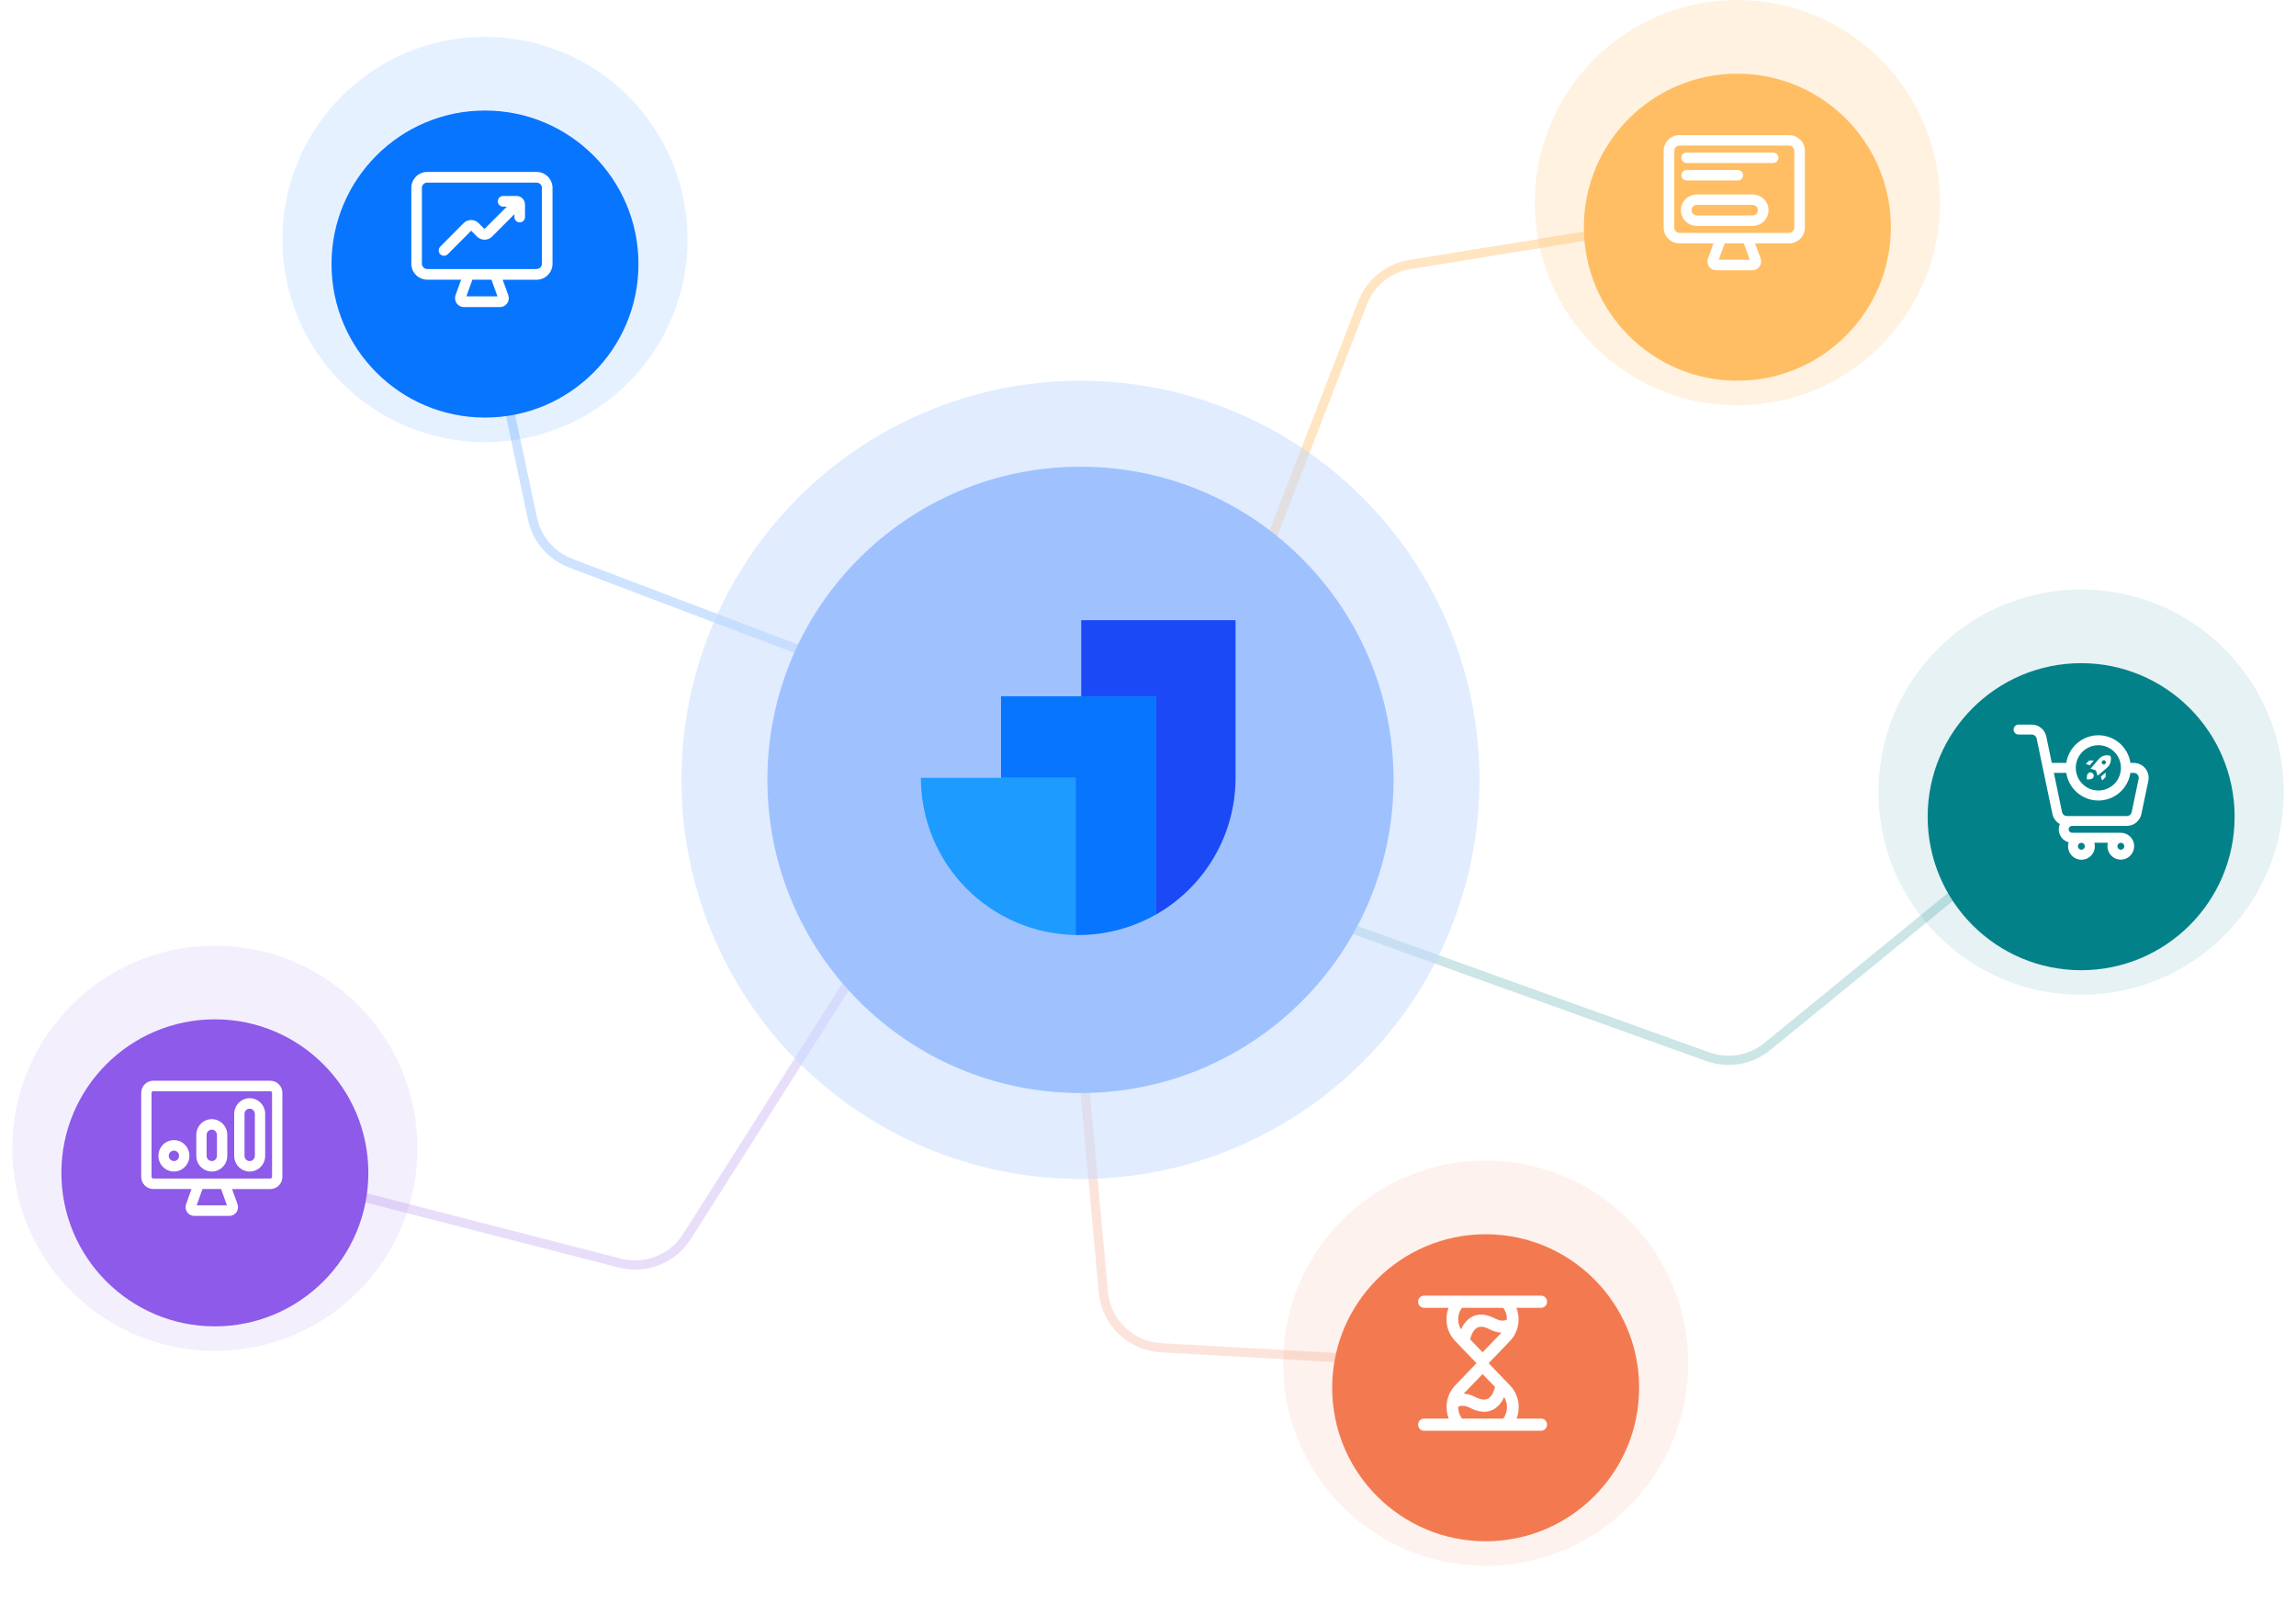 <svg width="374" height="261" viewBox="0 0 374 261" fill="none" xmlns="http://www.w3.org/2000/svg">
<circle opacity="0.1" cx="79" cy="39" r="33" fill="#0875FF"/>
<path opacity="0.2" d="M79.19 48.914L86.733 84.445C87.439 87.773 89.788 90.513 92.969 91.719L130.369 105.902" stroke="#0875FF" stroke-width="1.5"/>
<g filter="url(#filter0_d_207_12)">
<circle cx="79" cy="39" r="25" fill="#0875FF"/>
</g>
<g clip-path="url(#clip0_207_12)">
<path d="M87.412 28H69.588C68.901 28 68.243 28.275 67.758 28.764C67.273 29.253 67 29.917 67 30.609V42.938C67 43.63 67.273 44.294 67.758 44.783C68.243 45.272 68.901 45.547 69.588 45.547H75.113L74.208 48.063C74.129 48.282 74.103 48.517 74.133 48.749C74.163 48.98 74.248 49.2 74.381 49.391C74.514 49.582 74.69 49.737 74.895 49.845C75.1 49.953 75.328 50.009 75.559 50.009H81.441C81.672 50.009 81.9 49.953 82.105 49.845C82.31 49.737 82.486 49.582 82.619 49.391C82.752 49.2 82.837 48.98 82.867 48.749C82.897 48.517 82.871 48.282 82.792 48.063L81.887 45.556H87.412C88.099 45.556 88.757 45.281 89.242 44.792C89.727 44.303 90 43.639 90 42.947V30.609C90 29.917 89.727 29.253 89.242 28.764C88.757 28.275 88.099 28 87.412 28ZM81.03 48.261H75.97L76.948 45.547H80.052L81.03 48.261ZM88.275 42.938C88.275 43.169 88.184 43.39 88.022 43.553C87.861 43.716 87.641 43.808 87.412 43.808H69.588C69.359 43.808 69.139 43.716 68.978 43.553C68.816 43.39 68.725 43.169 68.725 42.938V30.609C68.725 30.378 68.816 30.157 68.978 29.994C69.139 29.831 69.359 29.739 69.588 29.739H87.412C87.641 29.739 87.861 29.831 88.022 29.994C88.184 30.157 88.275 30.378 88.275 30.609V42.938Z" fill="white"/>
<path d="M84.144 31.914H81.95C81.721 31.914 81.502 32.005 81.34 32.168C81.178 32.331 81.088 32.553 81.088 32.783C81.088 33.014 81.178 33.235 81.34 33.398C81.502 33.561 81.721 33.653 81.95 33.653H82.559L78.914 37.294L77.971 36.343C77.644 36.014 77.201 35.83 76.739 35.83C76.277 35.83 75.834 36.014 75.507 36.343L71.735 40.149C71.65 40.229 71.582 40.325 71.535 40.432C71.488 40.538 71.463 40.654 71.461 40.77C71.459 40.887 71.48 41.003 71.523 41.111C71.567 41.22 71.631 41.318 71.713 41.401C71.795 41.483 71.893 41.548 72 41.592C72.108 41.636 72.222 41.657 72.338 41.655C72.454 41.653 72.568 41.628 72.674 41.58C72.78 41.533 72.875 41.464 72.954 41.379L76.752 37.572L77.695 38.526C78.022 38.853 78.465 39.037 78.925 39.037C79.386 39.037 79.829 38.853 80.156 38.526L83.793 34.879V35.346C83.793 35.577 83.884 35.798 84.046 35.961C84.207 36.124 84.427 36.216 84.655 36.216C84.884 36.216 85.103 36.124 85.265 35.961C85.427 35.798 85.518 35.577 85.518 35.346V33.302C85.518 32.934 85.373 32.582 85.116 32.321C84.858 32.061 84.508 31.914 84.144 31.914Z" fill="white"/>
</g>
<circle opacity="0.1" cx="242" cy="222" r="33" fill="#F37A50"/>
<path opacity="0.2" d="M175.5 164L179.719 210.404C180.167 215.342 184.167 219.205 189.118 219.483L243 222.5" stroke="#F37A50" stroke-width="1.5"/>
<g filter="url(#filter1_d_207_12)">
<circle cx="242" cy="222" r="25" fill="#F37A50"/>
</g>
<g clip-path="url(#clip1_207_12)">
<path d="M251.045 231.019H247.04C247.391 230.105 247.476 229.105 247.283 228.143C247.09 227.18 246.628 226.298 245.955 225.605L242.486 221.998L245.955 218.392C246.671 217.649 247.142 216.692 247.3 215.655C247.319 215.583 247.329 215.509 247.332 215.434C247.425 214.601 247.315 213.757 247.014 212.978H251.045C251.299 212.978 251.541 212.874 251.72 212.688C251.899 212.503 252 212.251 252 211.989C252 211.727 251.899 211.475 251.72 211.29C251.541 211.104 251.299 211 251.045 211H231.955C231.701 211 231.459 211.104 231.28 211.29C231.101 211.475 231 211.727 231 211.989C231 212.251 231.101 212.503 231.28 212.688C231.459 212.874 231.701 212.978 231.955 212.978H235.964C235.613 213.891 235.528 214.891 235.72 215.853C235.912 216.816 236.373 217.698 237.045 218.392L240.514 221.998L237.045 225.605C236.329 226.347 235.858 227.305 235.7 228.342C235.681 228.414 235.671 228.488 235.668 228.562C235.575 229.396 235.685 230.24 235.986 231.019H231.955C231.701 231.019 231.459 231.123 231.28 231.308C231.101 231.494 231 231.745 231 232.008C231 232.27 231.101 232.522 231.28 232.707C231.459 232.892 231.701 232.997 231.955 232.997H251.045C251.299 232.997 251.541 232.892 251.72 232.707C251.899 232.522 252 232.27 252 232.008C252 231.745 251.899 231.494 251.72 231.308C251.541 231.123 251.299 231.019 251.045 231.019ZM241.5 220.221L239.473 218.121C239.623 217.495 239.966 216.578 240.603 216.226C241.099 215.949 241.796 216.034 242.665 216.483C243.257 216.803 243.907 216.992 244.574 217.04L241.5 220.221ZM241.5 223.775L243.527 225.875C243.377 226.492 243.037 227.412 242.4 227.768C241.904 228.048 241.207 227.962 240.335 227.514C239.743 227.194 239.093 227.004 238.426 226.957L241.5 223.775ZM244.863 212.978C245.272 213.528 245.487 214.206 245.471 214.9C245.153 215.068 244.516 215.23 243.514 214.712C242.054 213.961 240.765 213.885 239.696 214.488C238.932 214.946 238.335 215.653 238 216.499C237.668 215.97 237.503 215.347 237.528 214.716C237.552 214.085 237.765 213.478 238.137 212.978H244.863ZM238.137 231.019C237.728 230.469 237.513 229.79 237.529 229.097C237.847 228.928 238.484 228.767 239.486 229.284C240.184 229.672 240.96 229.886 241.751 229.911C242.296 229.916 242.832 229.778 243.31 229.509C244.072 229.049 244.665 228.342 245 227.498C245.333 228.026 245.5 228.65 245.475 229.281C245.45 229.912 245.237 230.519 244.863 231.019H238.137Z" fill="white"/>
</g>
<circle opacity="0.1" cx="35" cy="187" r="33" fill="#8D5AE9"/>
<path opacity="0.2" d="M138.5 159.5L111.895 201.37C109.572 205.026 105.161 206.77 100.966 205.693L36 189" stroke="#8D5AE9" stroke-width="1.5"/>
<g filter="url(#filter2_d_207_12)">
<circle cx="35" cy="187" r="25" fill="#8D5AE9"/>
</g>
<g clip-path="url(#clip2_207_12)">
<path d="M44.037 176H24.963C24.443 176 23.943 176.21 23.575 176.583C23.207 176.956 23 177.463 23 177.991V191.641C23 192.169 23.207 192.675 23.575 193.049C23.943 193.422 24.443 193.632 24.963 193.632H31.196L30.312 196.1C30.235 196.315 30.21 196.546 30.24 196.772C30.269 196.999 30.352 197.215 30.482 197.402C30.611 197.59 30.783 197.743 30.983 197.848C31.183 197.954 31.405 198.009 31.631 198.009H37.369C37.595 198.009 37.817 197.954 38.017 197.848C38.217 197.743 38.389 197.59 38.519 197.402C38.648 197.215 38.731 196.999 38.76 196.772C38.79 196.546 38.765 196.315 38.688 196.1L37.804 193.64H44.037C44.557 193.64 45.057 193.431 45.425 193.057C45.793 192.684 46 192.178 46 191.65V177.999C46.001 177.737 45.951 177.477 45.853 177.235C45.755 176.992 45.61 176.772 45.428 176.586C45.245 176.4 45.029 176.253 44.79 176.152C44.551 176.052 44.295 176 44.037 176ZM36.968 196.294H32.032L32.985 193.632H36.015L36.968 196.294ZM44.317 191.641C44.317 191.717 44.288 191.789 44.235 191.842C44.182 191.896 44.111 191.926 44.037 191.926H24.963C24.889 191.926 24.818 191.896 24.765 191.842C24.712 191.789 24.683 191.717 24.683 191.641V177.991C24.683 177.915 24.712 177.843 24.765 177.79C24.818 177.736 24.889 177.706 24.963 177.706H44.037C44.111 177.706 44.182 177.736 44.235 177.79C44.288 177.843 44.317 177.915 44.317 177.991V191.641Z" fill="white"/>
<path d="M34.5 182.256C33.831 182.256 33.188 182.526 32.715 183.006C32.242 183.486 31.976 184.137 31.976 184.816V188.229C31.976 188.907 32.242 189.558 32.715 190.038C33.188 190.518 33.831 190.788 34.5 190.788C35.169 190.788 35.812 190.518 36.285 190.038C36.758 189.558 37.024 188.907 37.024 188.229V184.816C37.024 184.137 36.758 183.486 36.285 183.006C35.812 182.526 35.169 182.256 34.5 182.256ZM35.341 188.229C35.341 188.455 35.253 188.672 35.095 188.832C34.937 188.992 34.723 189.082 34.5 189.082C34.277 189.082 34.063 188.992 33.905 188.832C33.747 188.672 33.658 188.455 33.658 188.229V184.816C33.658 184.704 33.68 184.593 33.723 184.489C33.765 184.386 33.827 184.292 33.905 184.213C33.983 184.133 34.076 184.071 34.178 184.028C34.28 183.985 34.389 183.963 34.5 183.963C34.611 183.963 34.72 183.985 34.822 184.028C34.924 184.071 35.017 184.133 35.095 184.213C35.173 184.292 35.235 184.386 35.277 184.489C35.32 184.593 35.341 184.704 35.341 184.816V188.229Z" fill="white"/>
<path d="M40.671 178.844C40.001 178.844 39.359 179.113 38.886 179.593C38.412 180.073 38.146 180.724 38.146 181.403V188.229C38.146 188.907 38.412 189.558 38.886 190.038C39.359 190.518 40.001 190.788 40.671 190.788C41.34 190.788 41.982 190.518 42.456 190.038C42.929 189.558 43.195 188.907 43.195 188.229V181.403C43.195 180.724 42.929 180.073 42.456 179.593C41.982 179.113 41.34 178.844 40.671 178.844ZM41.512 188.229C41.512 188.455 41.424 188.672 41.266 188.832C41.108 188.992 40.894 189.082 40.671 189.082C40.448 189.082 40.234 188.992 40.076 188.832C39.918 188.672 39.829 188.455 39.829 188.229V181.403C39.829 181.177 39.918 180.96 40.076 180.8C40.234 180.64 40.448 180.55 40.671 180.55C40.894 180.55 41.108 180.64 41.266 180.8C41.424 180.96 41.512 181.177 41.512 181.403V188.229Z" fill="white"/>
<path d="M28.329 185.669C27.83 185.669 27.342 185.819 26.927 186.1C26.512 186.382 26.188 186.781 25.997 187.249C25.806 187.717 25.756 188.231 25.853 188.728C25.951 189.224 26.191 189.68 26.544 190.038C26.897 190.396 27.347 190.64 27.837 190.739C28.326 190.838 28.834 190.787 29.295 190.593C29.757 190.399 30.151 190.071 30.428 189.651C30.706 189.23 30.854 188.735 30.854 188.229C30.854 187.55 30.588 186.899 30.114 186.419C29.641 185.939 28.999 185.669 28.329 185.669ZM28.329 189.082C28.163 189.082 28 189.032 27.862 188.938C27.723 188.844 27.616 188.711 27.552 188.555C27.488 188.399 27.471 188.228 27.504 188.062C27.536 187.897 27.617 187.745 27.734 187.625C27.852 187.506 28.002 187.425 28.165 187.392C28.328 187.359 28.497 187.376 28.651 187.44C28.805 187.505 28.936 187.614 29.029 187.755C29.121 187.895 29.171 188.06 29.171 188.229C29.171 188.455 29.082 188.672 28.924 188.832C28.767 188.992 28.552 189.082 28.329 189.082Z" fill="white"/>
</g>
<circle opacity="0.2" cx="283" cy="33" r="33" fill="#FFBE64"/>
<path opacity="0.4" d="M207 88L221.934 49.348C223.214 46.035 226.154 43.65 229.659 43.081L282.5 34.5" stroke="#FFBE64" stroke-width="1.5"/>
<g filter="url(#filter3_d_207_12)">
<circle cx="283" cy="33" r="25" fill="#FFBE64"/>
</g>
<g clip-path="url(#clip3_207_12)">
<path d="M291.413 22H273.587C272.901 22 272.243 22.27 271.758 22.75C271.273 23.23 271 23.881 271 24.559V37.072C271 37.751 271.273 38.402 271.758 38.882C272.243 39.362 272.901 39.632 273.587 39.632H279.113L278.208 42.1C278.129 42.315 278.103 42.546 278.133 42.772C278.163 42.999 278.248 43.215 278.381 43.402C278.514 43.59 278.69 43.742 278.895 43.848C279.1 43.953 279.328 44.009 279.559 44.008H285.441C285.672 44.009 285.9 43.953 286.105 43.848C286.31 43.742 286.486 43.59 286.619 43.402C286.752 43.215 286.837 42.999 286.867 42.772C286.897 42.546 286.871 42.315 286.792 42.1L285.887 39.64H291.413C292.099 39.64 292.757 39.371 293.242 38.891C293.727 38.411 294 37.76 294 37.081V24.568C294.001 24.231 293.935 23.897 293.806 23.586C293.676 23.274 293.486 22.991 293.245 22.753C293.005 22.514 292.719 22.325 292.405 22.196C292.09 22.067 291.753 22 291.413 22ZM285.03 42.294H279.97L280.947 39.632H284.052L285.03 42.294ZM292.275 37.072C292.275 37.299 292.184 37.516 292.022 37.676C291.861 37.836 291.641 37.925 291.413 37.925H273.587C273.359 37.925 273.139 37.836 272.978 37.676C272.816 37.516 272.725 37.299 272.725 37.072V24.559C272.725 24.333 272.816 24.116 272.978 23.956C273.139 23.796 273.359 23.706 273.587 23.706H291.413C291.641 23.706 291.861 23.796 292.022 23.956C292.184 24.116 292.275 24.333 292.275 24.559V37.072Z" fill="white"/>
<path d="M288.825 24.844H274.737C274.509 24.844 274.289 24.934 274.128 25.094C273.966 25.254 273.875 25.471 273.875 25.697C273.875 25.923 273.966 26.14 274.128 26.3C274.289 26.46 274.509 26.55 274.737 26.55H288.825C289.054 26.55 289.273 26.46 289.435 26.3C289.597 26.14 289.688 25.923 289.688 25.697C289.688 25.471 289.597 25.254 289.435 25.094C289.273 24.934 289.054 24.844 288.825 24.844Z" fill="white"/>
<path d="M283.075 29.394C283.304 29.394 283.523 29.304 283.685 29.144C283.847 28.984 283.938 28.767 283.938 28.541C283.938 28.315 283.847 28.098 283.685 27.938C283.523 27.778 283.304 27.688 283.075 27.688H274.737C274.509 27.688 274.289 27.778 274.128 27.938C273.966 28.098 273.875 28.315 273.875 28.541C273.875 28.767 273.966 28.984 274.128 29.144C274.289 29.304 274.509 29.394 274.737 29.394H283.075Z" fill="white"/>
<path d="M285.493 31.669H276.396C275.71 31.669 275.052 31.939 274.567 32.419C274.082 32.899 273.809 33.55 273.809 34.228C273.809 34.907 274.082 35.558 274.567 36.038C275.052 36.518 275.71 36.788 276.396 36.788H285.493C286.179 36.788 286.837 36.518 287.323 36.038C287.808 35.558 288.08 34.907 288.08 34.228C288.08 33.55 287.808 32.899 287.323 32.419C286.837 31.939 286.179 31.669 285.493 31.669ZM285.493 35.082H276.396C276.168 35.082 275.948 34.992 275.787 34.832C275.625 34.672 275.534 34.455 275.534 34.228C275.534 34.002 275.625 33.785 275.787 33.625C275.948 33.465 276.168 33.375 276.396 33.375H285.493C285.722 33.375 285.941 33.465 286.103 33.625C286.265 33.785 286.355 34.002 286.355 34.228C286.355 34.455 286.265 34.672 286.103 34.832C285.941 34.992 285.722 35.082 285.493 35.082Z" fill="white"/>
</g>
<circle opacity="0.1" cx="339" cy="129" r="33" fill="#028189"/>
<path opacity="0.2" d="M212.5 148.5L278.177 172.088C281.48 173.274 285.163 172.642 287.881 170.423L338 129.5" stroke="#028189" stroke-width="1.5"/>
<g filter="url(#filter4_d_207_12)">
<circle cx="339" cy="129" r="25" fill="#028189"/>
</g>
<g clip-path="url(#clip4_207_12)">
<path d="M342.423 127.11L342.989 126.543V125.81L342.213 126.472L342.423 127.11Z" fill="white"/>
<path d="M341.057 123.845H340.324L339.761 124.412L340.397 124.626L341.057 123.845Z" fill="white"/>
<path d="M341.41 125.459L341.68 126.334L343.237 125.01C343.502 124.777 343.693 124.472 343.789 124.131C343.885 123.791 343.88 123.431 343.776 123.093C343.44 122.977 343.078 122.967 342.736 123.063C342.395 123.16 342.091 123.359 341.866 123.634L340.537 125.188L341.41 125.459ZM342.706 123.804C342.751 123.806 342.795 123.816 342.836 123.834C342.877 123.853 342.914 123.879 342.945 123.912C342.976 123.945 343 123.984 343.016 124.026C343.032 124.068 343.039 124.113 343.038 124.158C343.033 124.247 342.997 124.331 342.937 124.396C342.876 124.461 342.794 124.502 342.706 124.512C342.613 124.512 342.523 124.475 342.457 124.409C342.39 124.342 342.353 124.252 342.353 124.158C342.353 124.064 342.39 123.974 342.457 123.908C342.523 123.841 342.613 123.804 342.706 123.804Z" fill="white"/>
<path d="M340.125 125.951C339.855 126.221 339.936 126.921 339.936 126.921C339.936 126.921 340.645 126.991 340.882 126.732C340.938 126.683 340.982 126.623 341.012 126.556C341.043 126.488 341.059 126.415 341.059 126.341C341.059 126.267 341.043 126.194 341.012 126.127C340.982 126.059 340.938 125.999 340.882 125.951C340.836 125.895 340.778 125.85 340.712 125.82C340.647 125.789 340.576 125.773 340.503 125.773C340.431 125.773 340.36 125.789 340.294 125.82C340.229 125.85 340.171 125.895 340.125 125.951Z" fill="white"/>
<path d="M349.458 125.14C349.23 124.859 348.943 124.632 348.617 124.477C348.29 124.322 347.933 124.241 347.572 124.242H347.033C346.843 122.989 346.211 121.845 345.252 121.019C344.293 120.193 343.071 119.739 341.808 119.739C340.544 119.739 339.322 120.193 338.363 121.019C337.405 121.845 336.773 122.989 336.582 124.242H334.221L333.324 119.936C333.211 119.391 332.915 118.901 332.485 118.549C332.056 118.197 331.519 118.003 330.964 118H328.808C328.594 118 328.388 118.085 328.237 118.238C328.085 118.39 328 118.596 328 118.811C328 119.026 328.085 119.232 328.237 119.384C328.388 119.537 328.594 119.622 328.808 119.622H330.964C331.149 119.622 331.329 119.687 331.473 119.805C331.617 119.922 331.716 120.086 331.753 120.268L332.581 124.242L334.321 132.539V132.571C334.395 132.913 334.542 133.235 334.752 133.515C334.962 133.795 335.229 134.026 335.536 134.193C335.412 134.481 335.351 134.792 335.358 135.105C335.365 135.419 335.438 135.727 335.574 136.009C335.71 136.291 335.906 136.541 336.146 136.741C336.387 136.94 336.668 137.086 336.97 137.167C336.869 137.491 336.845 137.834 336.9 138.169C336.954 138.504 337.086 138.822 337.284 139.098C337.482 139.373 337.741 139.598 338.041 139.755C338.341 139.913 338.673 139.998 339.012 140.004C339.35 140.01 339.685 139.937 339.991 139.791C340.296 139.644 340.563 139.429 340.771 139.161C340.979 138.893 341.122 138.58 341.188 138.247C341.255 137.914 341.243 137.57 341.154 137.243H343.358C343.308 137.427 343.283 137.617 343.283 137.808C343.283 138.239 343.411 138.662 343.651 139.02C343.891 139.379 344.231 139.659 344.629 139.824C345.026 139.989 345.464 140.031 345.886 139.947C346.308 139.862 346.696 139.654 347 139.348C347.304 139.043 347.512 138.654 347.595 138.23C347.679 137.806 347.636 137.367 347.471 136.968C347.306 136.569 347.027 136.228 346.669 135.988C346.311 135.749 345.89 135.621 345.46 135.621H337.525C337.376 135.621 337.234 135.561 337.129 135.456C337.023 135.35 336.964 135.207 336.964 135.058C336.964 134.909 337.023 134.766 337.129 134.661C337.234 134.555 337.376 134.496 337.525 134.496H346.443C347 134.495 347.539 134.303 347.97 133.951C348.402 133.599 348.7 133.109 348.814 132.563L349.949 127.156C350.02 126.805 350.014 126.442 349.929 126.093C349.844 125.744 349.683 125.419 349.458 125.14ZM341.804 121.355C342.531 121.354 343.243 121.57 343.849 121.976C344.454 122.381 344.926 122.957 345.205 123.631C345.485 124.306 345.558 125.048 345.417 125.764C345.276 126.481 344.926 127.139 344.412 127.656C343.898 128.173 343.242 128.525 342.529 128.669C341.815 128.812 341.075 128.74 340.402 128.461C339.729 128.183 339.154 127.71 338.749 127.104C338.344 126.497 338.127 125.783 338.126 125.053C338.127 124.075 338.515 123.137 339.204 122.444C339.894 121.752 340.828 121.362 341.804 121.36V121.355ZM339.6 137.816C339.599 137.927 339.565 138.036 339.503 138.128C339.441 138.22 339.353 138.292 339.25 138.334C339.147 138.376 339.034 138.386 338.925 138.363C338.816 138.341 338.717 138.286 338.639 138.207C338.561 138.127 338.509 138.026 338.488 137.917C338.468 137.807 338.48 137.694 338.524 137.591C338.568 137.489 338.641 137.402 338.734 137.341C338.827 137.281 338.936 137.249 339.047 137.251C339.195 137.253 339.336 137.313 339.439 137.419C339.543 137.525 339.6 137.667 339.6 137.816ZM346.031 137.816C346.031 137.927 345.997 138.035 345.935 138.127C345.873 138.219 345.786 138.291 345.683 138.333C345.581 138.375 345.468 138.386 345.36 138.364C345.251 138.342 345.152 138.288 345.073 138.21C344.995 138.131 344.942 138.031 344.921 137.922C344.899 137.813 344.911 137.7 344.953 137.597C344.996 137.495 345.067 137.407 345.16 137.345C345.252 137.284 345.36 137.251 345.471 137.251C345.544 137.251 345.618 137.265 345.686 137.294C345.754 137.322 345.816 137.364 345.868 137.416C345.92 137.469 345.961 137.531 345.989 137.6C346.017 137.668 346.031 137.742 346.031 137.816ZM348.367 126.84L347.233 132.247C347.195 132.428 347.095 132.592 346.952 132.709C346.808 132.826 346.628 132.89 346.443 132.89H336.681C336.496 132.89 336.316 132.827 336.172 132.709C336.027 132.592 335.928 132.429 335.889 132.247L334.561 125.864H336.579C336.77 127.117 337.402 128.261 338.361 129.087C339.319 129.913 340.541 130.367 341.805 130.367C343.069 130.367 344.291 129.913 345.249 129.087C346.208 128.261 346.84 127.117 347.031 125.864H347.57C347.692 125.862 347.812 125.888 347.923 125.939C348.033 125.991 348.131 126.067 348.208 126.161C348.283 126.256 348.337 126.365 348.364 126.483C348.392 126.6 348.393 126.722 348.367 126.84Z" fill="white"/>
</g>
<circle opacity="0.5" cx="176" cy="127" r="65" fill="#C5DAFF"/>
<circle cx="176" cy="127" r="51" fill="#9FC2FF"/>
<path d="M163.061 126.671H150.001C150.001 133.388 152.643 139.837 157.358 144.626C162.074 149.415 168.485 152.16 175.208 152.27V126.671H163.061Z" fill="#1D9BFF"/>
<path d="M175.208 113.39H163.061V126.673H175.208V152.271C175.35 152.271 175.49 152.271 175.633 152.271C180.05 152.277 184.393 151.136 188.237 148.961V113.39H175.208Z" fill="#0875FF"/>
<path d="M176.121 101V113.388H188.237V148.966C192.191 146.736 195.481 143.496 197.77 139.579C200.059 135.661 201.265 131.207 201.264 126.671V101H176.121Z" fill="#1B49F6"/>
<defs>
<filter id="filter0_d_207_12" x="44" y="8" width="70" height="70" filterUnits="userSpaceOnUse" color-interpolation-filters="sRGB">
<feFlood flood-opacity="0" result="BackgroundImageFix"/>
<feColorMatrix in="SourceAlpha" type="matrix" values="0 0 0 0 0 0 0 0 0 0 0 0 0 0 0 0 0 0 127 0" result="hardAlpha"/>
<feOffset dy="4"/>
<feGaussianBlur stdDeviation="5"/>
<feComposite in2="hardAlpha" operator="out"/>
<feColorMatrix type="matrix" values="0 0 0 0 0.031 0 0 0 0 0.459 0 0 0 0 1 0 0 0 0.8 0"/>
<feBlend mode="normal" in2="BackgroundImageFix" result="effect1_dropShadow_207_12"/>
<feBlend mode="normal" in="SourceGraphic" in2="effect1_dropShadow_207_12" result="shape"/>
</filter>
<filter id="filter1_d_207_12" x="207" y="191" width="70" height="70" filterUnits="userSpaceOnUse" color-interpolation-filters="sRGB">
<feFlood flood-opacity="0" result="BackgroundImageFix"/>
<feColorMatrix in="SourceAlpha" type="matrix" values="0 0 0 0 0 0 0 0 0 0 0 0 0 0 0 0 0 0 127 0" result="hardAlpha"/>
<feOffset dy="4"/>
<feGaussianBlur stdDeviation="5"/>
<feComposite in2="hardAlpha" operator="out"/>
<feColorMatrix type="matrix" values="0 0 0 0 0.953 0 0 0 0 0.478 0 0 0 0 0.314 0 0 0 0.8 0"/>
<feBlend mode="normal" in2="BackgroundImageFix" result="effect1_dropShadow_207_12"/>
<feBlend mode="normal" in="SourceGraphic" in2="effect1_dropShadow_207_12" result="shape"/>
</filter>
<filter id="filter2_d_207_12" x="0" y="156" width="70" height="70" filterUnits="userSpaceOnUse" color-interpolation-filters="sRGB">
<feFlood flood-opacity="0" result="BackgroundImageFix"/>
<feColorMatrix in="SourceAlpha" type="matrix" values="0 0 0 0 0 0 0 0 0 0 0 0 0 0 0 0 0 0 127 0" result="hardAlpha"/>
<feOffset dy="4"/>
<feGaussianBlur stdDeviation="5"/>
<feComposite in2="hardAlpha" operator="out"/>
<feColorMatrix type="matrix" values="0 0 0 0 0.553 0 0 0 0 0.353 0 0 0 0 0.914 0 0 0 0.8 0"/>
<feBlend mode="normal" in2="BackgroundImageFix" result="effect1_dropShadow_207_12"/>
<feBlend mode="normal" in="SourceGraphic" in2="effect1_dropShadow_207_12" result="shape"/>
</filter>
<filter id="filter3_d_207_12" x="248" y="2" width="70" height="70" filterUnits="userSpaceOnUse" color-interpolation-filters="sRGB">
<feFlood flood-opacity="0" result="BackgroundImageFix"/>
<feColorMatrix in="SourceAlpha" type="matrix" values="0 0 0 0 0 0 0 0 0 0 0 0 0 0 0 0 0 0 127 0" result="hardAlpha"/>
<feOffset dy="4"/>
<feGaussianBlur stdDeviation="5"/>
<feComposite in2="hardAlpha" operator="out"/>
<feColorMatrix type="matrix" values="0 0 0 0 1 0 0 0 0 0.745 0 0 0 0 0.392 0 0 0 0.8 0"/>
<feBlend mode="normal" in2="BackgroundImageFix" result="effect1_dropShadow_207_12"/>
<feBlend mode="normal" in="SourceGraphic" in2="effect1_dropShadow_207_12" result="shape"/>
</filter>
<filter id="filter4_d_207_12" x="304" y="98" width="70" height="70" filterUnits="userSpaceOnUse" color-interpolation-filters="sRGB">
<feFlood flood-opacity="0" result="BackgroundImageFix"/>
<feColorMatrix in="SourceAlpha" type="matrix" values="0 0 0 0 0 0 0 0 0 0 0 0 0 0 0 0 0 0 127 0" result="hardAlpha"/>
<feOffset dy="4"/>
<feGaussianBlur stdDeviation="5"/>
<feComposite in2="hardAlpha" operator="out"/>
<feColorMatrix type="matrix" values="0 0 0 0 0.008 0 0 0 0 0.506 0 0 0 0 0.537 0 0 0 0.8 0"/>
<feBlend mode="normal" in2="BackgroundImageFix" result="effect1_dropShadow_207_12"/>
<feBlend mode="normal" in="SourceGraphic" in2="effect1_dropShadow_207_12" result="shape"/>
</filter>
<clipPath id="clip0_207_12">
<rect width="23" height="22" fill="white" transform="translate(67 28)"/>
</clipPath>
<clipPath id="clip1_207_12">
<rect width="21" height="22" fill="white" transform="translate(231 211)"/>
</clipPath>
<clipPath id="clip2_207_12">
<rect width="23" height="22" fill="white" transform="translate(23 176)"/>
</clipPath>
<clipPath id="clip3_207_12">
<rect width="23" height="22" fill="white" transform="translate(271 22)"/>
</clipPath>
<clipPath id="clip4_207_12">
<rect width="22" height="22" fill="white" transform="translate(328 118)"/>
</clipPath>
</defs>
</svg>
